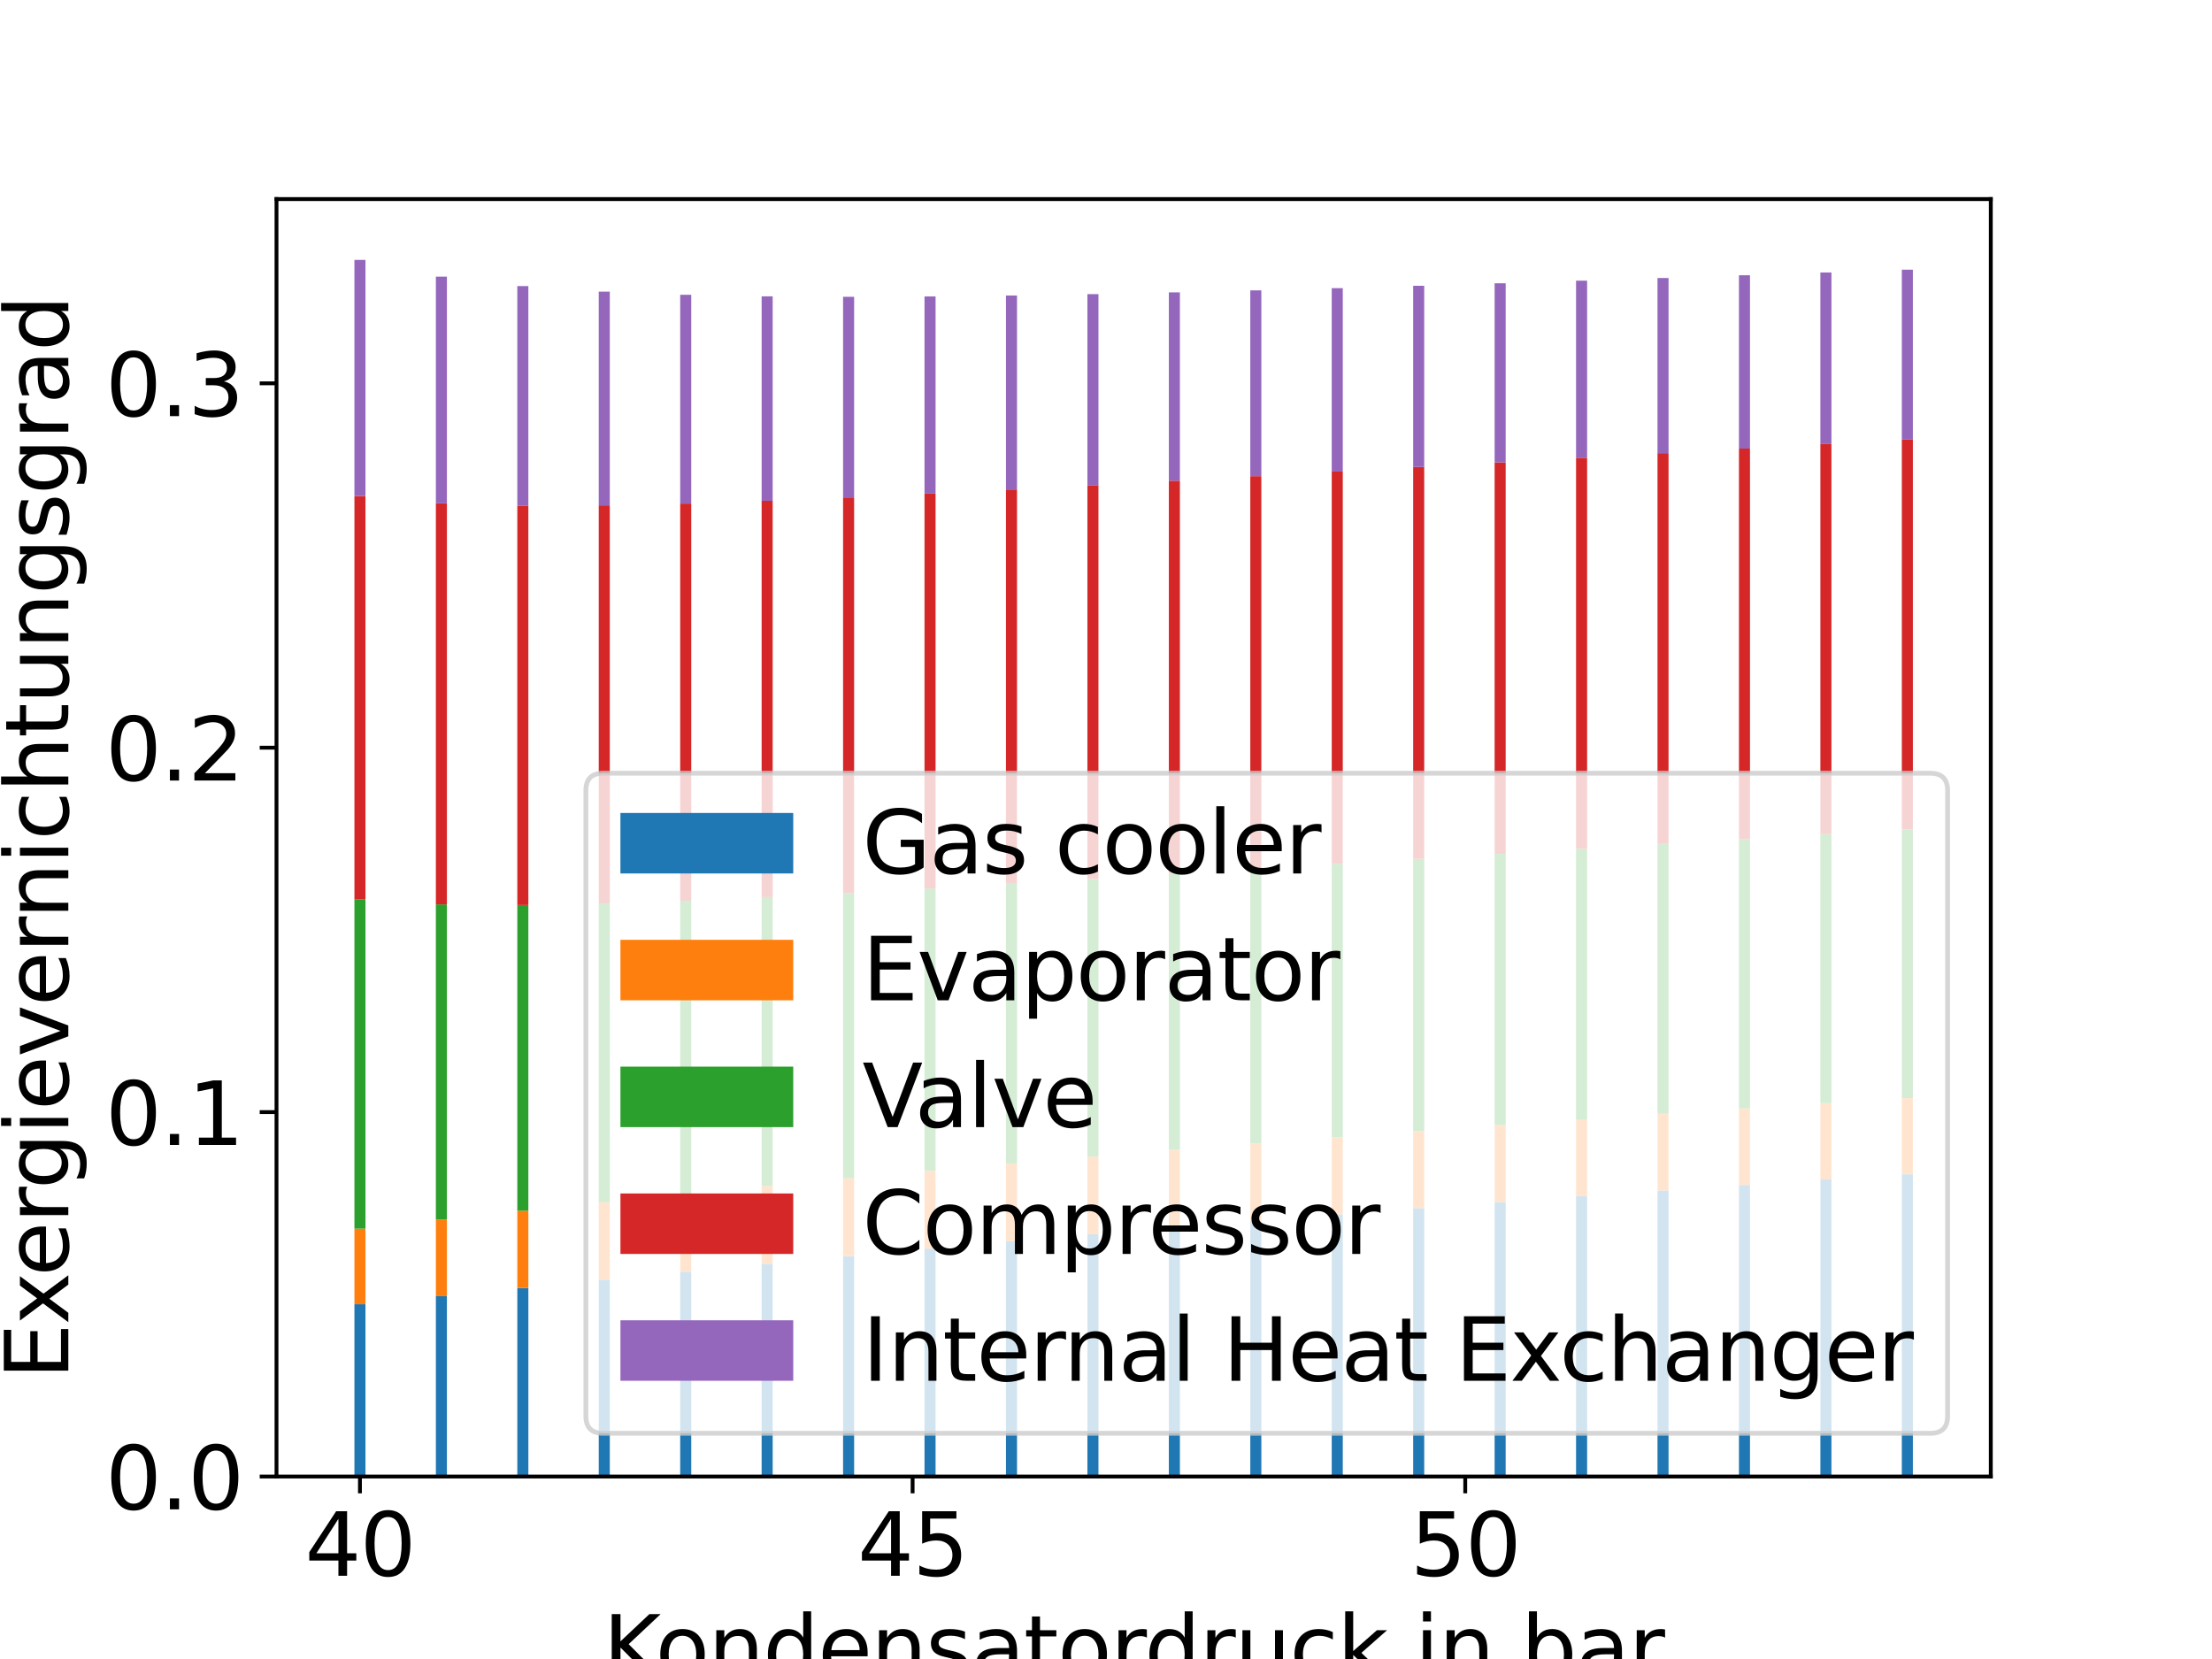 <?xml version="1.0" encoding="utf-8" standalone="no"?>
<!DOCTYPE svg PUBLIC "-//W3C//DTD SVG 1.1//EN"
  "http://www.w3.org/Graphics/SVG/1.1/DTD/svg11.dtd">
<svg xmlns:xlink="http://www.w3.org/1999/xlink" width="460.8pt" height="345.6pt" viewBox="0 0 460.8 345.6" xmlns="http://www.w3.org/2000/svg" version="1.1">
 <defs>
  <style type="text/css">*{stroke-linejoin: round; stroke-linecap: butt}</style>
 </defs>
 <g id="figure_1">
  <g id="patch_1">
   <path d="M 0 345.6 
L 460.8 345.6 
L 460.8 0 
L 0 0 
z
" style="fill: #ffffff"/>
  </g>
  <g id="axes_1">
   <g id="patch_2">
    <path d="M 57.6 307.584 
L 414.72 307.584 
L 414.72 41.472 
L 57.6 41.472 
z
" style="fill: #ffffff"/>
   </g>
   <g id="patch_3">
    <path d="M 73.833 307.584 
L 76.135 307.584 
L 76.135 271.694 
L 73.833 271.694 
z
" clip-path="url(#p5bad614410)" style="fill: #1f77b4"/>
   </g>
   <g id="patch_4">
    <path d="M 90.799 307.584 
L 93.101 307.584 
L 93.101 270.021 
L 90.799 270.021 
z
" clip-path="url(#p5bad614410)" style="fill: #1f77b4"/>
   </g>
   <g id="patch_5">
    <path d="M 107.765 307.584 
L 110.067 307.584 
L 110.067 268.306 
L 107.765 268.306 
z
" clip-path="url(#p5bad614410)" style="fill: #1f77b4"/>
   </g>
   <g id="patch_6">
    <path d="M 124.73 307.584 
L 127.033 307.584 
L 127.033 266.597 
L 124.73 266.597 
z
" clip-path="url(#p5bad614410)" style="fill: #1f77b4"/>
   </g>
   <g id="patch_7">
    <path d="M 141.696 307.584 
L 143.999 307.584 
L 143.999 264.916 
L 141.696 264.916 
z
" clip-path="url(#p5bad614410)" style="fill: #1f77b4"/>
   </g>
   <g id="patch_8">
    <path d="M 158.662 307.584 
L 160.965 307.584 
L 160.965 263.272 
L 158.662 263.272 
z
" clip-path="url(#p5bad614410)" style="fill: #1f77b4"/>
   </g>
   <g id="patch_9">
    <path d="M 175.628 307.584 
L 177.931 307.584 
L 177.931 261.67 
L 175.628 261.67 
z
" clip-path="url(#p5bad614410)" style="fill: #1f77b4"/>
   </g>
   <g id="patch_10">
    <path d="M 192.594 307.584 
L 194.897 307.584 
L 194.897 260.112 
L 192.594 260.112 
z
" clip-path="url(#p5bad614410)" style="fill: #1f77b4"/>
   </g>
   <g id="patch_11">
    <path d="M 209.56 307.584 
L 211.862 307.584 
L 211.862 258.599 
L 209.56 258.599 
z
" clip-path="url(#p5bad614410)" style="fill: #1f77b4"/>
   </g>
   <g id="patch_12">
    <path d="M 226.526 307.584 
L 228.828 307.584 
L 228.828 257.129 
L 226.526 257.129 
z
" clip-path="url(#p5bad614410)" style="fill: #1f77b4"/>
   </g>
   <g id="patch_13">
    <path d="M 243.492 307.584 
L 245.794 307.584 
L 245.794 255.704 
L 243.492 255.704 
z
" clip-path="url(#p5bad614410)" style="fill: #1f77b4"/>
   </g>
   <g id="patch_14">
    <path d="M 260.458 307.584 
L 262.76 307.584 
L 262.76 254.32 
L 260.458 254.32 
z
" clip-path="url(#p5bad614410)" style="fill: #1f77b4"/>
   </g>
   <g id="patch_15">
    <path d="M 277.423 307.584 
L 279.726 307.584 
L 279.726 252.978 
L 277.423 252.978 
z
" clip-path="url(#p5bad614410)" style="fill: #1f77b4"/>
   </g>
   <g id="patch_16">
    <path d="M 294.389 307.584 
L 296.692 307.584 
L 296.692 251.675 
L 294.389 251.675 
z
" clip-path="url(#p5bad614410)" style="fill: #1f77b4"/>
   </g>
   <g id="patch_17">
    <path d="M 311.355 307.584 
L 313.658 307.584 
L 313.658 250.412 
L 311.355 250.412 
z
" clip-path="url(#p5bad614410)" style="fill: #1f77b4"/>
   </g>
   <g id="patch_18">
    <path d="M 328.321 307.584 
L 330.624 307.584 
L 330.624 249.185 
L 328.321 249.185 
z
" clip-path="url(#p5bad614410)" style="fill: #1f77b4"/>
   </g>
   <g id="patch_19">
    <path d="M 345.287 307.584 
L 347.59 307.584 
L 347.59 247.994 
L 345.287 247.994 
z
" clip-path="url(#p5bad614410)" style="fill: #1f77b4"/>
   </g>
   <g id="patch_20">
    <path d="M 362.253 307.584 
L 364.555 307.584 
L 364.555 246.837 
L 362.253 246.837 
z
" clip-path="url(#p5bad614410)" style="fill: #1f77b4"/>
   </g>
   <g id="patch_21">
    <path d="M 379.219 307.584 
L 381.521 307.584 
L 381.521 245.714 
L 379.219 245.714 
z
" clip-path="url(#p5bad614410)" style="fill: #1f77b4"/>
   </g>
   <g id="patch_22">
    <path d="M 396.185 307.584 
L 398.487 307.584 
L 398.487 244.623 
L 396.185 244.623 
z
" clip-path="url(#p5bad614410)" style="fill: #1f77b4"/>
   </g>
   <g id="patch_23">
    <path d="M 73.833 271.694 
L 76.135 271.694 
L 76.135 255.95 
L 73.833 255.95 
z
" clip-path="url(#p5bad614410)" style="fill: #ff7f0e"/>
   </g>
   <g id="patch_24">
    <path d="M 90.799 270.021 
L 93.101 270.021 
L 93.101 254.059 
L 90.799 254.059 
z
" clip-path="url(#p5bad614410)" style="fill: #ff7f0e"/>
   </g>
   <g id="patch_25">
    <path d="M 107.765 268.306 
L 110.067 268.306 
L 110.067 252.221 
L 107.765 252.221 
z
" clip-path="url(#p5bad614410)" style="fill: #ff7f0e"/>
   </g>
   <g id="patch_26">
    <path d="M 124.73 266.597 
L 127.033 266.597 
L 127.033 250.439 
L 124.73 250.439 
z
" clip-path="url(#p5bad614410)" style="fill: #ff7f0e"/>
   </g>
   <g id="patch_27">
    <path d="M 141.696 264.916 
L 143.999 264.916 
L 143.999 248.717 
L 141.696 248.717 
z
" clip-path="url(#p5bad614410)" style="fill: #ff7f0e"/>
   </g>
   <g id="patch_28">
    <path d="M 158.662 263.272 
L 160.965 263.272 
L 160.965 247.053 
L 158.662 247.053 
z
" clip-path="url(#p5bad614410)" style="fill: #ff7f0e"/>
   </g>
   <g id="patch_29">
    <path d="M 175.628 261.67 
L 177.931 261.67 
L 177.931 245.445 
L 175.628 245.445 
z
" clip-path="url(#p5bad614410)" style="fill: #ff7f0e"/>
   </g>
   <g id="patch_30">
    <path d="M 192.594 260.112 
L 194.897 260.112 
L 194.897 243.892 
L 192.594 243.892 
z
" clip-path="url(#p5bad614410)" style="fill: #ff7f0e"/>
   </g>
   <g id="patch_31">
    <path d="M 209.56 258.599 
L 211.862 258.599 
L 211.862 242.39 
L 209.56 242.39 
z
" clip-path="url(#p5bad614410)" style="fill: #ff7f0e"/>
   </g>
   <g id="patch_32">
    <path d="M 226.526 257.129 
L 228.828 257.129 
L 228.828 240.939 
L 226.526 240.939 
z
" clip-path="url(#p5bad614410)" style="fill: #ff7f0e"/>
   </g>
   <g id="patch_33">
    <path d="M 243.492 255.704 
L 245.794 255.704 
L 245.794 239.536 
L 243.492 239.536 
z
" clip-path="url(#p5bad614410)" style="fill: #ff7f0e"/>
   </g>
   <g id="patch_34">
    <path d="M 260.458 254.32 
L 262.76 254.32 
L 262.76 238.179 
L 260.458 238.179 
z
" clip-path="url(#p5bad614410)" style="fill: #ff7f0e"/>
   </g>
   <g id="patch_35">
    <path d="M 277.423 252.978 
L 279.726 252.978 
L 279.726 236.866 
L 277.423 236.866 
z
" clip-path="url(#p5bad614410)" style="fill: #ff7f0e"/>
   </g>
   <g id="patch_36">
    <path d="M 294.389 251.675 
L 296.692 251.675 
L 296.692 235.594 
L 294.389 235.594 
z
" clip-path="url(#p5bad614410)" style="fill: #ff7f0e"/>
   </g>
   <g id="patch_37">
    <path d="M 311.355 250.412 
L 313.658 250.412 
L 313.658 234.363 
L 311.355 234.363 
z
" clip-path="url(#p5bad614410)" style="fill: #ff7f0e"/>
   </g>
   <g id="patch_38">
    <path d="M 328.321 249.185 
L 330.624 249.185 
L 330.624 233.17 
L 328.321 233.17 
z
" clip-path="url(#p5bad614410)" style="fill: #ff7f0e"/>
   </g>
   <g id="patch_39">
    <path d="M 345.287 247.994 
L 347.59 247.994 
L 347.59 232.014 
L 345.287 232.014 
z
" clip-path="url(#p5bad614410)" style="fill: #ff7f0e"/>
   </g>
   <g id="patch_40">
    <path d="M 362.253 246.837 
L 364.555 246.837 
L 364.555 230.893 
L 362.253 230.893 
z
" clip-path="url(#p5bad614410)" style="fill: #ff7f0e"/>
   </g>
   <g id="patch_41">
    <path d="M 379.219 245.714 
L 381.521 245.714 
L 381.521 229.806 
L 379.219 229.806 
z
" clip-path="url(#p5bad614410)" style="fill: #ff7f0e"/>
   </g>
   <g id="patch_42">
    <path d="M 396.185 244.623 
L 398.487 244.623 
L 398.487 228.751 
L 396.185 228.751 
z
" clip-path="url(#p5bad614410)" style="fill: #ff7f0e"/>
   </g>
   <g id="patch_43">
    <path d="M 73.833 255.95 
L 76.135 255.95 
L 76.135 187.385 
L 73.833 187.385 
z
" clip-path="url(#p5bad614410)" style="fill: #2ca02c"/>
   </g>
   <g id="patch_44">
    <path d="M 90.799 254.059 
L 93.101 254.059 
L 93.101 188.4 
L 90.799 188.4 
z
" clip-path="url(#p5bad614410)" style="fill: #2ca02c"/>
   </g>
   <g id="patch_45">
    <path d="M 107.765 252.221 
L 110.067 252.221 
L 110.067 188.535 
L 107.765 188.535 
z
" clip-path="url(#p5bad614410)" style="fill: #2ca02c"/>
   </g>
   <g id="patch_46">
    <path d="M 124.73 250.439 
L 127.033 250.439 
L 127.033 188.214 
L 124.73 188.214 
z
" clip-path="url(#p5bad614410)" style="fill: #2ca02c"/>
   </g>
   <g id="patch_47">
    <path d="M 141.696 248.717 
L 143.999 248.717 
L 143.999 187.627 
L 141.696 187.627 
z
" clip-path="url(#p5bad614410)" style="fill: #2ca02c"/>
   </g>
   <g id="patch_48">
    <path d="M 158.662 247.053 
L 160.965 247.053 
L 160.965 186.873 
L 158.662 186.873 
z
" clip-path="url(#p5bad614410)" style="fill: #2ca02c"/>
   </g>
   <g id="patch_49">
    <path d="M 175.628 245.445 
L 177.931 245.445 
L 177.931 186.011 
L 175.628 186.011 
z
" clip-path="url(#p5bad614410)" style="fill: #2ca02c"/>
   </g>
   <g id="patch_50">
    <path d="M 192.594 243.892 
L 194.897 243.892 
L 194.897 185.076 
L 192.594 185.076 
z
" clip-path="url(#p5bad614410)" style="fill: #2ca02c"/>
   </g>
   <g id="patch_51">
    <path d="M 209.56 242.39 
L 211.862 242.39 
L 211.862 184.094 
L 209.56 184.094 
z
" clip-path="url(#p5bad614410)" style="fill: #2ca02c"/>
   </g>
   <g id="patch_52">
    <path d="M 226.526 240.939 
L 228.828 240.939 
L 228.828 183.081 
L 226.526 183.081 
z
" clip-path="url(#p5bad614410)" style="fill: #2ca02c"/>
   </g>
   <g id="patch_53">
    <path d="M 243.492 239.536 
L 245.794 239.536 
L 245.794 182.048 
L 243.492 182.048 
z
" clip-path="url(#p5bad614410)" style="fill: #2ca02c"/>
   </g>
   <g id="patch_54">
    <path d="M 260.458 238.179 
L 262.76 238.179 
L 262.76 181.004 
L 260.458 181.004 
z
" clip-path="url(#p5bad614410)" style="fill: #2ca02c"/>
   </g>
   <g id="patch_55">
    <path d="M 277.423 236.866 
L 279.726 236.866 
L 279.726 179.956 
L 277.423 179.956 
z
" clip-path="url(#p5bad614410)" style="fill: #2ca02c"/>
   </g>
   <g id="patch_56">
    <path d="M 294.389 235.594 
L 296.692 235.594 
L 296.692 178.908 
L 294.389 178.908 
z
" clip-path="url(#p5bad614410)" style="fill: #2ca02c"/>
   </g>
   <g id="patch_57">
    <path d="M 311.355 234.363 
L 313.658 234.363 
L 313.658 177.863 
L 311.355 177.863 
z
" clip-path="url(#p5bad614410)" style="fill: #2ca02c"/>
   </g>
   <g id="patch_58">
    <path d="M 328.321 233.17 
L 330.624 233.17 
L 330.624 176.825 
L 328.321 176.825 
z
" clip-path="url(#p5bad614410)" style="fill: #2ca02c"/>
   </g>
   <g id="patch_59">
    <path d="M 345.287 232.014 
L 347.59 232.014 
L 347.59 175.795 
L 345.287 175.795 
z
" clip-path="url(#p5bad614410)" style="fill: #2ca02c"/>
   </g>
   <g id="patch_60">
    <path d="M 362.253 230.893 
L 364.555 230.893 
L 364.555 174.775 
L 362.253 174.775 
z
" clip-path="url(#p5bad614410)" style="fill: #2ca02c"/>
   </g>
   <g id="patch_61">
    <path d="M 379.219 229.806 
L 381.521 229.806 
L 381.521 173.765 
L 379.219 173.765 
z
" clip-path="url(#p5bad614410)" style="fill: #2ca02c"/>
   </g>
   <g id="patch_62">
    <path d="M 396.185 228.751 
L 398.487 228.751 
L 398.487 172.767 
L 396.185 172.767 
z
" clip-path="url(#p5bad614410)" style="fill: #2ca02c"/>
   </g>
   <g id="patch_63">
    <path d="M 73.833 187.385 
L 76.135 187.385 
L 76.135 103.329 
L 73.833 103.329 
z
" clip-path="url(#p5bad614410)" style="fill: #d62728"/>
   </g>
   <g id="patch_64">
    <path d="M 90.799 188.4 
L 93.101 188.4 
L 93.101 104.842 
L 90.799 104.842 
z
" clip-path="url(#p5bad614410)" style="fill: #d62728"/>
   </g>
   <g id="patch_65">
    <path d="M 107.765 188.535 
L 110.067 188.535 
L 110.067 105.325 
L 107.765 105.325 
z
" clip-path="url(#p5bad614410)" style="fill: #d62728"/>
   </g>
   <g id="patch_66">
    <path d="M 124.73 188.214 
L 127.033 188.214 
L 127.033 105.271 
L 124.73 105.271 
z
" clip-path="url(#p5bad614410)" style="fill: #d62728"/>
   </g>
   <g id="patch_67">
    <path d="M 141.696 187.627 
L 143.999 187.627 
L 143.999 104.9 
L 141.696 104.9 
z
" clip-path="url(#p5bad614410)" style="fill: #d62728"/>
   </g>
   <g id="patch_68">
    <path d="M 158.662 186.873 
L 160.965 186.873 
L 160.965 104.328 
L 158.662 104.328 
z
" clip-path="url(#p5bad614410)" style="fill: #d62728"/>
   </g>
   <g id="patch_69">
    <path d="M 175.628 186.011 
L 177.931 186.011 
L 177.931 103.623 
L 175.628 103.623 
z
" clip-path="url(#p5bad614410)" style="fill: #d62728"/>
   </g>
   <g id="patch_70">
    <path d="M 192.594 185.076 
L 194.897 185.076 
L 194.897 102.827 
L 192.594 102.827 
z
" clip-path="url(#p5bad614410)" style="fill: #d62728"/>
   </g>
   <g id="patch_71">
    <path d="M 209.56 184.094 
L 211.862 184.094 
L 211.862 101.969 
L 209.56 101.969 
z
" clip-path="url(#p5bad614410)" style="fill: #d62728"/>
   </g>
   <g id="patch_72">
    <path d="M 226.526 183.081 
L 228.828 183.081 
L 228.828 101.069 
L 226.526 101.069 
z
" clip-path="url(#p5bad614410)" style="fill: #d62728"/>
   </g>
   <g id="patch_73">
    <path d="M 243.492 182.048 
L 245.794 182.048 
L 245.794 100.141 
L 243.492 100.141 
z
" clip-path="url(#p5bad614410)" style="fill: #d62728"/>
   </g>
   <g id="patch_74">
    <path d="M 260.458 181.004 
L 262.76 181.004 
L 262.76 99.195 
L 260.458 99.195 
z
" clip-path="url(#p5bad614410)" style="fill: #d62728"/>
   </g>
   <g id="patch_75">
    <path d="M 277.423 179.956 
L 279.726 179.956 
L 279.726 98.238 
L 277.423 98.238 
z
" clip-path="url(#p5bad614410)" style="fill: #d62728"/>
   </g>
   <g id="patch_76">
    <path d="M 294.389 178.908 
L 296.692 178.908 
L 296.692 97.275 
L 294.389 97.275 
z
" clip-path="url(#p5bad614410)" style="fill: #d62728"/>
   </g>
   <g id="patch_77">
    <path d="M 311.355 177.863 
L 313.658 177.863 
L 313.658 96.313 
L 311.355 96.313 
z
" clip-path="url(#p5bad614410)" style="fill: #d62728"/>
   </g>
   <g id="patch_78">
    <path d="M 328.321 176.825 
L 330.624 176.825 
L 330.624 95.352 
L 328.321 95.352 
z
" clip-path="url(#p5bad614410)" style="fill: #d62728"/>
   </g>
   <g id="patch_79">
    <path d="M 345.287 175.795 
L 347.59 175.795 
L 347.59 94.397 
L 345.287 94.397 
z
" clip-path="url(#p5bad614410)" style="fill: #d62728"/>
   </g>
   <g id="patch_80">
    <path d="M 362.253 174.775 
L 364.555 174.775 
L 364.555 93.448 
L 362.253 93.448 
z
" clip-path="url(#p5bad614410)" style="fill: #d62728"/>
   </g>
   <g id="patch_81">
    <path d="M 379.219 173.765 
L 381.521 173.765 
L 381.521 92.508 
L 379.219 92.508 
z
" clip-path="url(#p5bad614410)" style="fill: #d62728"/>
   </g>
   <g id="patch_82">
    <path d="M 396.185 172.767 
L 398.487 172.767 
L 398.487 91.578 
L 396.185 91.578 
z
" clip-path="url(#p5bad614410)" style="fill: #d62728"/>
   </g>
   <g id="patch_83">
    <path d="M 73.833 103.329 
L 76.135 103.329 
L 76.135 54.144 
L 73.833 54.144 
z
" clip-path="url(#p5bad614410)" style="fill: #9467bd"/>
   </g>
   <g id="patch_84">
    <path d="M 90.799 104.842 
L 93.101 104.842 
L 93.101 57.626 
L 90.799 57.626 
z
" clip-path="url(#p5bad614410)" style="fill: #9467bd"/>
   </g>
   <g id="patch_85">
    <path d="M 107.765 105.325 
L 110.067 105.325 
L 110.067 59.596 
L 107.765 59.596 
z
" clip-path="url(#p5bad614410)" style="fill: #9467bd"/>
   </g>
   <g id="patch_86">
    <path d="M 124.73 105.271 
L 127.033 105.271 
L 127.033 60.752 
L 124.73 60.752 
z
" clip-path="url(#p5bad614410)" style="fill: #9467bd"/>
   </g>
   <g id="patch_87">
    <path d="M 141.696 104.9 
L 143.999 104.9 
L 143.999 61.408 
L 141.696 61.408 
z
" clip-path="url(#p5bad614410)" style="fill: #9467bd"/>
   </g>
   <g id="patch_88">
    <path d="M 158.662 104.328 
L 160.965 104.328 
L 160.965 61.734 
L 158.662 61.734 
z
" clip-path="url(#p5bad614410)" style="fill: #9467bd"/>
   </g>
   <g id="patch_89">
    <path d="M 175.628 103.623 
L 177.931 103.623 
L 177.931 61.829 
L 175.628 61.829 
z
" clip-path="url(#p5bad614410)" style="fill: #9467bd"/>
   </g>
   <g id="patch_90">
    <path d="M 192.594 102.827 
L 194.897 102.827 
L 194.897 61.757 
L 192.594 61.757 
z
" clip-path="url(#p5bad614410)" style="fill: #9467bd"/>
   </g>
   <g id="patch_91">
    <path d="M 209.56 101.969 
L 211.862 101.969 
L 211.862 61.561 
L 209.56 61.561 
z
" clip-path="url(#p5bad614410)" style="fill: #9467bd"/>
   </g>
   <g id="patch_92">
    <path d="M 226.526 101.069 
L 228.828 101.069 
L 228.828 61.27 
L 226.526 61.27 
z
" clip-path="url(#p5bad614410)" style="fill: #9467bd"/>
   </g>
   <g id="patch_93">
    <path d="M 243.492 100.141 
L 245.794 100.141 
L 245.794 60.908 
L 243.492 60.908 
z
" clip-path="url(#p5bad614410)" style="fill: #9467bd"/>
   </g>
   <g id="patch_94">
    <path d="M 260.458 99.195 
L 262.76 99.195 
L 262.76 60.49 
L 260.458 60.49 
z
" clip-path="url(#p5bad614410)" style="fill: #9467bd"/>
   </g>
   <g id="patch_95">
    <path d="M 277.423 98.238 
L 279.726 98.238 
L 279.726 60.029 
L 277.423 60.029 
z
" clip-path="url(#p5bad614410)" style="fill: #9467bd"/>
   </g>
   <g id="patch_96">
    <path d="M 294.389 97.275 
L 296.692 97.275 
L 296.692 59.533 
L 294.389 59.533 
z
" clip-path="url(#p5bad614410)" style="fill: #9467bd"/>
   </g>
   <g id="patch_97">
    <path d="M 311.355 96.313 
L 313.658 96.313 
L 313.658 59.012 
L 311.355 59.012 
z
" clip-path="url(#p5bad614410)" style="fill: #9467bd"/>
   </g>
   <g id="patch_98">
    <path d="M 328.321 95.352 
L 330.624 95.352 
L 330.624 58.47 
L 328.321 58.47 
z
" clip-path="url(#p5bad614410)" style="fill: #9467bd"/>
   </g>
   <g id="patch_99">
    <path d="M 345.287 94.397 
L 347.59 94.397 
L 347.59 57.913 
L 345.287 57.913 
z
" clip-path="url(#p5bad614410)" style="fill: #9467bd"/>
   </g>
   <g id="patch_100">
    <path d="M 362.253 93.448 
L 364.555 93.448 
L 364.555 57.343 
L 362.253 57.343 
z
" clip-path="url(#p5bad614410)" style="fill: #9467bd"/>
   </g>
   <g id="patch_101">
    <path d="M 379.219 92.508 
L 381.521 92.508 
L 381.521 56.765 
L 379.219 56.765 
z
" clip-path="url(#p5bad614410)" style="fill: #9467bd"/>
   </g>
   <g id="patch_102">
    <path d="M 396.185 91.578 
L 398.487 91.578 
L 398.487 56.181 
L 396.185 56.181 
z
" clip-path="url(#p5bad614410)" style="fill: #9467bd"/>
   </g>
   <g id="matplotlib.axis_1">
    <g id="xtick_1">
     <g id="line2d_1">
      <defs>
       <path id="maec8982a43" d="M 0 0 
L 0 3.5 
" style="stroke: #000000; stroke-width: 0.8"/>
      </defs>
      <g>
       <use xlink:href="#maec8982a43" x="74.984" y="307.584" style="stroke: #000000; stroke-width: 0.8"/>
      </g>
     </g>
     <g id="text_1">
      <!-- 40 -->
      <g transform="translate(63.531 328.261) scale(0.18 -0.18)">
       <defs>
        <path id="DejaVuSans-34" d="M 2419 4116 
L 825 1625 
L 2419 1625 
L 2419 4116 
z
M 2253 4666 
L 3047 4666 
L 3047 1625 
L 3713 1625 
L 3713 1100 
L 3047 1100 
L 3047 0 
L 2419 0 
L 2419 1100 
L 313 1100 
L 313 1709 
L 2253 4666 
z
" transform="scale(0.016)"/>
        <path id="DejaVuSans-30" d="M 2034 4250 
Q 1547 4250 1301 3770 
Q 1056 3291 1056 2328 
Q 1056 1369 1301 889 
Q 1547 409 2034 409 
Q 2525 409 2770 889 
Q 3016 1369 3016 2328 
Q 3016 3291 2770 3770 
Q 2525 4250 2034 4250 
z
M 2034 4750 
Q 2819 4750 3233 4129 
Q 3647 3509 3647 2328 
Q 3647 1150 3233 529 
Q 2819 -91 2034 -91 
Q 1250 -91 836 529 
Q 422 1150 422 2328 
Q 422 3509 836 4129 
Q 1250 4750 2034 4750 
z
" transform="scale(0.016)"/>
       </defs>
       <use xlink:href="#DejaVuSans-34"/>
       <use xlink:href="#DejaVuSans-30" x="63.623"/>
      </g>
     </g>
    </g>
    <g id="xtick_2">
     <g id="line2d_2">
      <g>
       <use xlink:href="#maec8982a43" x="190.11" y="307.584" style="stroke: #000000; stroke-width: 0.8"/>
      </g>
     </g>
     <g id="text_2">
      <!-- 45 -->
      <g transform="translate(178.657 328.261) scale(0.18 -0.18)">
       <defs>
        <path id="DejaVuSans-35" d="M 691 4666 
L 3169 4666 
L 3169 4134 
L 1269 4134 
L 1269 2991 
Q 1406 3038 1543 3061 
Q 1681 3084 1819 3084 
Q 2600 3084 3056 2656 
Q 3513 2228 3513 1497 
Q 3513 744 3044 326 
Q 2575 -91 1722 -91 
Q 1428 -91 1123 -41 
Q 819 9 494 109 
L 494 744 
Q 775 591 1075 516 
Q 1375 441 1709 441 
Q 2250 441 2565 725 
Q 2881 1009 2881 1497 
Q 2881 1984 2565 2268 
Q 2250 2553 1709 2553 
Q 1456 2553 1204 2497 
Q 953 2441 691 2322 
L 691 4666 
z
" transform="scale(0.016)"/>
       </defs>
       <use xlink:href="#DejaVuSans-34"/>
       <use xlink:href="#DejaVuSans-35" x="63.623"/>
      </g>
     </g>
    </g>
    <g id="xtick_3">
     <g id="line2d_3">
      <g>
       <use xlink:href="#maec8982a43" x="305.235" y="307.584" style="stroke: #000000; stroke-width: 0.8"/>
      </g>
     </g>
     <g id="text_3">
      <!-- 50 -->
      <g transform="translate(293.783 328.261) scale(0.18 -0.18)">
       <use xlink:href="#DejaVuSans-35"/>
       <use xlink:href="#DejaVuSans-30" x="63.623"/>
      </g>
     </g>
    </g>
    <g id="text_4">
     <!-- Kondensatordruck in bar -->
     <g transform="translate(125.63 349.682) scale(0.18 -0.18)">
      <defs>
       <path id="DejaVuSans-4b" d="M 628 4666 
L 1259 4666 
L 1259 2694 
L 3353 4666 
L 4166 4666 
L 1850 2491 
L 4331 0 
L 3500 0 
L 1259 2247 
L 1259 0 
L 628 0 
L 628 4666 
z
" transform="scale(0.016)"/>
       <path id="DejaVuSans-6f" d="M 1959 3097 
Q 1497 3097 1228 2736 
Q 959 2375 959 1747 
Q 959 1119 1226 758 
Q 1494 397 1959 397 
Q 2419 397 2687 759 
Q 2956 1122 2956 1747 
Q 2956 2369 2687 2733 
Q 2419 3097 1959 3097 
z
M 1959 3584 
Q 2709 3584 3137 3096 
Q 3566 2609 3566 1747 
Q 3566 888 3137 398 
Q 2709 -91 1959 -91 
Q 1206 -91 779 398 
Q 353 888 353 1747 
Q 353 2609 779 3096 
Q 1206 3584 1959 3584 
z
" transform="scale(0.016)"/>
       <path id="DejaVuSans-6e" d="M 3513 2113 
L 3513 0 
L 2938 0 
L 2938 2094 
Q 2938 2591 2744 2837 
Q 2550 3084 2163 3084 
Q 1697 3084 1428 2787 
Q 1159 2491 1159 1978 
L 1159 0 
L 581 0 
L 581 3500 
L 1159 3500 
L 1159 2956 
Q 1366 3272 1645 3428 
Q 1925 3584 2291 3584 
Q 2894 3584 3203 3211 
Q 3513 2838 3513 2113 
z
" transform="scale(0.016)"/>
       <path id="DejaVuSans-64" d="M 2906 2969 
L 2906 4863 
L 3481 4863 
L 3481 0 
L 2906 0 
L 2906 525 
Q 2725 213 2448 61 
Q 2172 -91 1784 -91 
Q 1150 -91 751 415 
Q 353 922 353 1747 
Q 353 2572 751 3078 
Q 1150 3584 1784 3584 
Q 2172 3584 2448 3432 
Q 2725 3281 2906 2969 
z
M 947 1747 
Q 947 1113 1208 752 
Q 1469 391 1925 391 
Q 2381 391 2643 752 
Q 2906 1113 2906 1747 
Q 2906 2381 2643 2742 
Q 2381 3103 1925 3103 
Q 1469 3103 1208 2742 
Q 947 2381 947 1747 
z
" transform="scale(0.016)"/>
       <path id="DejaVuSans-65" d="M 3597 1894 
L 3597 1613 
L 953 1613 
Q 991 1019 1311 708 
Q 1631 397 2203 397 
Q 2534 397 2845 478 
Q 3156 559 3463 722 
L 3463 178 
Q 3153 47 2828 -22 
Q 2503 -91 2169 -91 
Q 1331 -91 842 396 
Q 353 884 353 1716 
Q 353 2575 817 3079 
Q 1281 3584 2069 3584 
Q 2775 3584 3186 3129 
Q 3597 2675 3597 1894 
z
M 3022 2063 
Q 3016 2534 2758 2815 
Q 2500 3097 2075 3097 
Q 1594 3097 1305 2825 
Q 1016 2553 972 2059 
L 3022 2063 
z
" transform="scale(0.016)"/>
       <path id="DejaVuSans-73" d="M 2834 3397 
L 2834 2853 
Q 2591 2978 2328 3040 
Q 2066 3103 1784 3103 
Q 1356 3103 1142 2972 
Q 928 2841 928 2578 
Q 928 2378 1081 2264 
Q 1234 2150 1697 2047 
L 1894 2003 
Q 2506 1872 2764 1633 
Q 3022 1394 3022 966 
Q 3022 478 2636 193 
Q 2250 -91 1575 -91 
Q 1294 -91 989 -36 
Q 684 19 347 128 
L 347 722 
Q 666 556 975 473 
Q 1284 391 1588 391 
Q 1994 391 2212 530 
Q 2431 669 2431 922 
Q 2431 1156 2273 1281 
Q 2116 1406 1581 1522 
L 1381 1569 
Q 847 1681 609 1914 
Q 372 2147 372 2553 
Q 372 3047 722 3315 
Q 1072 3584 1716 3584 
Q 2034 3584 2315 3537 
Q 2597 3491 2834 3397 
z
" transform="scale(0.016)"/>
       <path id="DejaVuSans-61" d="M 2194 1759 
Q 1497 1759 1228 1600 
Q 959 1441 959 1056 
Q 959 750 1161 570 
Q 1363 391 1709 391 
Q 2188 391 2477 730 
Q 2766 1069 2766 1631 
L 2766 1759 
L 2194 1759 
z
M 3341 1997 
L 3341 0 
L 2766 0 
L 2766 531 
Q 2569 213 2275 61 
Q 1981 -91 1556 -91 
Q 1019 -91 701 211 
Q 384 513 384 1019 
Q 384 1609 779 1909 
Q 1175 2209 1959 2209 
L 2766 2209 
L 2766 2266 
Q 2766 2663 2505 2880 
Q 2244 3097 1772 3097 
Q 1472 3097 1187 3025 
Q 903 2953 641 2809 
L 641 3341 
Q 956 3463 1253 3523 
Q 1550 3584 1831 3584 
Q 2591 3584 2966 3190 
Q 3341 2797 3341 1997 
z
" transform="scale(0.016)"/>
       <path id="DejaVuSans-74" d="M 1172 4494 
L 1172 3500 
L 2356 3500 
L 2356 3053 
L 1172 3053 
L 1172 1153 
Q 1172 725 1289 603 
Q 1406 481 1766 481 
L 2356 481 
L 2356 0 
L 1766 0 
Q 1100 0 847 248 
Q 594 497 594 1153 
L 594 3053 
L 172 3053 
L 172 3500 
L 594 3500 
L 594 4494 
L 1172 4494 
z
" transform="scale(0.016)"/>
       <path id="DejaVuSans-72" d="M 2631 2963 
Q 2534 3019 2420 3045 
Q 2306 3072 2169 3072 
Q 1681 3072 1420 2755 
Q 1159 2438 1159 1844 
L 1159 0 
L 581 0 
L 581 3500 
L 1159 3500 
L 1159 2956 
Q 1341 3275 1631 3429 
Q 1922 3584 2338 3584 
Q 2397 3584 2469 3576 
Q 2541 3569 2628 3553 
L 2631 2963 
z
" transform="scale(0.016)"/>
       <path id="DejaVuSans-75" d="M 544 1381 
L 544 3500 
L 1119 3500 
L 1119 1403 
Q 1119 906 1312 657 
Q 1506 409 1894 409 
Q 2359 409 2629 706 
Q 2900 1003 2900 1516 
L 2900 3500 
L 3475 3500 
L 3475 0 
L 2900 0 
L 2900 538 
Q 2691 219 2414 64 
Q 2138 -91 1772 -91 
Q 1169 -91 856 284 
Q 544 659 544 1381 
z
M 1991 3584 
L 1991 3584 
z
" transform="scale(0.016)"/>
       <path id="DejaVuSans-63" d="M 3122 3366 
L 3122 2828 
Q 2878 2963 2633 3030 
Q 2388 3097 2138 3097 
Q 1578 3097 1268 2742 
Q 959 2388 959 1747 
Q 959 1106 1268 751 
Q 1578 397 2138 397 
Q 2388 397 2633 464 
Q 2878 531 3122 666 
L 3122 134 
Q 2881 22 2623 -34 
Q 2366 -91 2075 -91 
Q 1284 -91 818 406 
Q 353 903 353 1747 
Q 353 2603 823 3093 
Q 1294 3584 2113 3584 
Q 2378 3584 2631 3529 
Q 2884 3475 3122 3366 
z
" transform="scale(0.016)"/>
       <path id="DejaVuSans-6b" d="M 581 4863 
L 1159 4863 
L 1159 1991 
L 2875 3500 
L 3609 3500 
L 1753 1863 
L 3688 0 
L 2938 0 
L 1159 1709 
L 1159 0 
L 581 0 
L 581 4863 
z
" transform="scale(0.016)"/>
       <path id="DejaVuSans-20" transform="scale(0.016)"/>
       <path id="DejaVuSans-69" d="M 603 3500 
L 1178 3500 
L 1178 0 
L 603 0 
L 603 3500 
z
M 603 4863 
L 1178 4863 
L 1178 4134 
L 603 4134 
L 603 4863 
z
" transform="scale(0.016)"/>
       <path id="DejaVuSans-62" d="M 3116 1747 
Q 3116 2381 2855 2742 
Q 2594 3103 2138 3103 
Q 1681 3103 1420 2742 
Q 1159 2381 1159 1747 
Q 1159 1113 1420 752 
Q 1681 391 2138 391 
Q 2594 391 2855 752 
Q 3116 1113 3116 1747 
z
M 1159 2969 
Q 1341 3281 1617 3432 
Q 1894 3584 2278 3584 
Q 2916 3584 3314 3078 
Q 3713 2572 3713 1747 
Q 3713 922 3314 415 
Q 2916 -91 2278 -91 
Q 1894 -91 1617 61 
Q 1341 213 1159 525 
L 1159 0 
L 581 0 
L 581 4863 
L 1159 4863 
L 1159 2969 
z
" transform="scale(0.016)"/>
      </defs>
      <use xlink:href="#DejaVuSans-4b"/>
      <use xlink:href="#DejaVuSans-6f" x="60.576"/>
      <use xlink:href="#DejaVuSans-6e" x="121.758"/>
      <use xlink:href="#DejaVuSans-64" x="185.137"/>
      <use xlink:href="#DejaVuSans-65" x="248.613"/>
      <use xlink:href="#DejaVuSans-6e" x="310.137"/>
      <use xlink:href="#DejaVuSans-73" x="373.516"/>
      <use xlink:href="#DejaVuSans-61" x="425.615"/>
      <use xlink:href="#DejaVuSans-74" x="486.895"/>
      <use xlink:href="#DejaVuSans-6f" x="526.104"/>
      <use xlink:href="#DejaVuSans-72" x="587.285"/>
      <use xlink:href="#DejaVuSans-64" x="626.648"/>
      <use xlink:href="#DejaVuSans-72" x="690.125"/>
      <use xlink:href="#DejaVuSans-75" x="731.238"/>
      <use xlink:href="#DejaVuSans-63" x="794.617"/>
      <use xlink:href="#DejaVuSans-6b" x="849.598"/>
      <use xlink:href="#DejaVuSans-20" x="907.508"/>
      <use xlink:href="#DejaVuSans-69" x="939.295"/>
      <use xlink:href="#DejaVuSans-6e" x="967.078"/>
      <use xlink:href="#DejaVuSans-20" x="1030.457"/>
      <use xlink:href="#DejaVuSans-62" x="1062.244"/>
      <use xlink:href="#DejaVuSans-61" x="1125.721"/>
      <use xlink:href="#DejaVuSans-72" x="1187"/>
     </g>
    </g>
   </g>
   <g id="matplotlib.axis_2">
    <g id="ytick_1">
     <g id="line2d_4">
      <defs>
       <path id="me098c422c2" d="M 0 0 
L -3.5 0 
" style="stroke: #000000; stroke-width: 0.8"/>
      </defs>
      <g>
       <use xlink:href="#me098c422c2" x="57.6" y="307.584" style="stroke: #000000; stroke-width: 0.8"/>
      </g>
     </g>
     <g id="text_5">
      <!-- 0.0 -->
      <g transform="translate(21.974 314.423) scale(0.18 -0.18)">
       <defs>
        <path id="DejaVuSans-2e" d="M 684 794 
L 1344 794 
L 1344 0 
L 684 0 
L 684 794 
z
" transform="scale(0.016)"/>
       </defs>
       <use xlink:href="#DejaVuSans-30"/>
       <use xlink:href="#DejaVuSans-2e" x="63.623"/>
       <use xlink:href="#DejaVuSans-30" x="95.41"/>
      </g>
     </g>
    </g>
    <g id="ytick_2">
     <g id="line2d_5">
      <g>
       <use xlink:href="#me098c422c2" x="57.6" y="231.672" style="stroke: #000000; stroke-width: 0.8"/>
      </g>
     </g>
     <g id="text_6">
      <!-- 0.1 -->
      <g transform="translate(21.974 238.511) scale(0.18 -0.18)">
       <defs>
        <path id="DejaVuSans-31" d="M 794 531 
L 1825 531 
L 1825 4091 
L 703 3866 
L 703 4441 
L 1819 4666 
L 2450 4666 
L 2450 531 
L 3481 531 
L 3481 0 
L 794 0 
L 794 531 
z
" transform="scale(0.016)"/>
       </defs>
       <use xlink:href="#DejaVuSans-30"/>
       <use xlink:href="#DejaVuSans-2e" x="63.623"/>
       <use xlink:href="#DejaVuSans-31" x="95.41"/>
      </g>
     </g>
    </g>
    <g id="ytick_3">
     <g id="line2d_6">
      <g>
       <use xlink:href="#me098c422c2" x="57.6" y="155.761" style="stroke: #000000; stroke-width: 0.8"/>
      </g>
     </g>
     <g id="text_7">
      <!-- 0.2 -->
      <g transform="translate(21.974 162.599) scale(0.18 -0.18)">
       <defs>
        <path id="DejaVuSans-32" d="M 1228 531 
L 3431 531 
L 3431 0 
L 469 0 
L 469 531 
Q 828 903 1448 1529 
Q 2069 2156 2228 2338 
Q 2531 2678 2651 2914 
Q 2772 3150 2772 3378 
Q 2772 3750 2511 3984 
Q 2250 4219 1831 4219 
Q 1534 4219 1204 4116 
Q 875 4013 500 3803 
L 500 4441 
Q 881 4594 1212 4672 
Q 1544 4750 1819 4750 
Q 2544 4750 2975 4387 
Q 3406 4025 3406 3419 
Q 3406 3131 3298 2873 
Q 3191 2616 2906 2266 
Q 2828 2175 2409 1742 
Q 1991 1309 1228 531 
z
" transform="scale(0.016)"/>
       </defs>
       <use xlink:href="#DejaVuSans-30"/>
       <use xlink:href="#DejaVuSans-2e" x="63.623"/>
       <use xlink:href="#DejaVuSans-32" x="95.41"/>
      </g>
     </g>
    </g>
    <g id="ytick_4">
     <g id="line2d_7">
      <g>
       <use xlink:href="#me098c422c2" x="57.6" y="79.849" style="stroke: #000000; stroke-width: 0.8"/>
      </g>
     </g>
     <g id="text_8">
      <!-- 0.3 -->
      <g transform="translate(21.974 86.688) scale(0.18 -0.18)">
       <defs>
        <path id="DejaVuSans-33" d="M 2597 2516 
Q 3050 2419 3304 2112 
Q 3559 1806 3559 1356 
Q 3559 666 3084 287 
Q 2609 -91 1734 -91 
Q 1441 -91 1130 -33 
Q 819 25 488 141 
L 488 750 
Q 750 597 1062 519 
Q 1375 441 1716 441 
Q 2309 441 2620 675 
Q 2931 909 2931 1356 
Q 2931 1769 2642 2001 
Q 2353 2234 1838 2234 
L 1294 2234 
L 1294 2753 
L 1863 2753 
Q 2328 2753 2575 2939 
Q 2822 3125 2822 3475 
Q 2822 3834 2567 4026 
Q 2313 4219 1838 4219 
Q 1578 4219 1281 4162 
Q 984 4106 628 3988 
L 628 4550 
Q 988 4650 1302 4700 
Q 1616 4750 1894 4750 
Q 2613 4750 3031 4423 
Q 3450 4097 3450 3541 
Q 3450 3153 3228 2886 
Q 3006 2619 2597 2516 
z
" transform="scale(0.016)"/>
       </defs>
       <use xlink:href="#DejaVuSans-30"/>
       <use xlink:href="#DejaVuSans-2e" x="63.623"/>
       <use xlink:href="#DejaVuSans-33" x="95.41"/>
      </g>
     </g>
    </g>
    <g id="text_9">
     <!-- Exergievernichtungsgrad -->
     <g transform="translate(14.231 287.336) rotate(-90) scale(0.18 -0.18)">
      <defs>
       <path id="DejaVuSans-45" d="M 628 4666 
L 3578 4666 
L 3578 4134 
L 1259 4134 
L 1259 2753 
L 3481 2753 
L 3481 2222 
L 1259 2222 
L 1259 531 
L 3634 531 
L 3634 0 
L 628 0 
L 628 4666 
z
" transform="scale(0.016)"/>
       <path id="DejaVuSans-78" d="M 3513 3500 
L 2247 1797 
L 3578 0 
L 2900 0 
L 1881 1375 
L 863 0 
L 184 0 
L 1544 1831 
L 300 3500 
L 978 3500 
L 1906 2253 
L 2834 3500 
L 3513 3500 
z
" transform="scale(0.016)"/>
       <path id="DejaVuSans-67" d="M 2906 1791 
Q 2906 2416 2648 2759 
Q 2391 3103 1925 3103 
Q 1463 3103 1205 2759 
Q 947 2416 947 1791 
Q 947 1169 1205 825 
Q 1463 481 1925 481 
Q 2391 481 2648 825 
Q 2906 1169 2906 1791 
z
M 3481 434 
Q 3481 -459 3084 -895 
Q 2688 -1331 1869 -1331 
Q 1566 -1331 1297 -1286 
Q 1028 -1241 775 -1147 
L 775 -588 
Q 1028 -725 1275 -790 
Q 1522 -856 1778 -856 
Q 2344 -856 2625 -561 
Q 2906 -266 2906 331 
L 2906 616 
Q 2728 306 2450 153 
Q 2172 0 1784 0 
Q 1141 0 747 490 
Q 353 981 353 1791 
Q 353 2603 747 3093 
Q 1141 3584 1784 3584 
Q 2172 3584 2450 3431 
Q 2728 3278 2906 2969 
L 2906 3500 
L 3481 3500 
L 3481 434 
z
" transform="scale(0.016)"/>
       <path id="DejaVuSans-76" d="M 191 3500 
L 800 3500 
L 1894 563 
L 2988 3500 
L 3597 3500 
L 2284 0 
L 1503 0 
L 191 3500 
z
" transform="scale(0.016)"/>
       <path id="DejaVuSans-68" d="M 3513 2113 
L 3513 0 
L 2938 0 
L 2938 2094 
Q 2938 2591 2744 2837 
Q 2550 3084 2163 3084 
Q 1697 3084 1428 2787 
Q 1159 2491 1159 1978 
L 1159 0 
L 581 0 
L 581 4863 
L 1159 4863 
L 1159 2956 
Q 1366 3272 1645 3428 
Q 1925 3584 2291 3584 
Q 2894 3584 3203 3211 
Q 3513 2838 3513 2113 
z
" transform="scale(0.016)"/>
      </defs>
      <use xlink:href="#DejaVuSans-45"/>
      <use xlink:href="#DejaVuSans-78" x="63.184"/>
      <use xlink:href="#DejaVuSans-65" x="119.238"/>
      <use xlink:href="#DejaVuSans-72" x="180.762"/>
      <use xlink:href="#DejaVuSans-67" x="220.125"/>
      <use xlink:href="#DejaVuSans-69" x="283.602"/>
      <use xlink:href="#DejaVuSans-65" x="311.385"/>
      <use xlink:href="#DejaVuSans-76" x="372.908"/>
      <use xlink:href="#DejaVuSans-65" x="432.088"/>
      <use xlink:href="#DejaVuSans-72" x="493.611"/>
      <use xlink:href="#DejaVuSans-6e" x="532.975"/>
      <use xlink:href="#DejaVuSans-69" x="596.354"/>
      <use xlink:href="#DejaVuSans-63" x="624.137"/>
      <use xlink:href="#DejaVuSans-68" x="679.117"/>
      <use xlink:href="#DejaVuSans-74" x="742.496"/>
      <use xlink:href="#DejaVuSans-75" x="781.705"/>
      <use xlink:href="#DejaVuSans-6e" x="845.084"/>
      <use xlink:href="#DejaVuSans-67" x="908.463"/>
      <use xlink:href="#DejaVuSans-73" x="971.939"/>
      <use xlink:href="#DejaVuSans-67" x="1024.039"/>
      <use xlink:href="#DejaVuSans-72" x="1087.516"/>
      <use xlink:href="#DejaVuSans-61" x="1128.629"/>
      <use xlink:href="#DejaVuSans-64" x="1189.908"/>
     </g>
    </g>
   </g>
   <g id="patch_103">
    <path d="M 57.6 307.584 
L 57.6 41.472 
" style="fill: none; stroke: #000000; stroke-width: 0.8; stroke-linejoin: miter; stroke-linecap: square"/>
   </g>
   <g id="patch_104">
    <path d="M 414.72 307.584 
L 414.72 41.472 
" style="fill: none; stroke: #000000; stroke-width: 0.8; stroke-linejoin: miter; stroke-linecap: square"/>
   </g>
   <g id="patch_105">
    <path d="M 57.6 307.584 
L 414.72 307.584 
" style="fill: none; stroke: #000000; stroke-width: 0.8; stroke-linejoin: miter; stroke-linecap: square"/>
   </g>
   <g id="patch_106">
    <path d="M 57.6 41.472 
L 414.72 41.472 
" style="fill: none; stroke: #000000; stroke-width: 0.8; stroke-linejoin: miter; stroke-linecap: square"/>
   </g>
   <g id="legend_1">
    <g id="patch_107">
     <path d="M 125.648 298.584 
L 402.12 298.584 
Q 405.72 298.584 405.72 294.984 
L 405.72 164.681 
Q 405.72 161.081 402.12 161.081 
L 125.648 161.081 
Q 122.048 161.081 122.048 164.681 
L 122.048 294.984 
Q 122.048 298.584 125.648 298.584 
z
" style="fill: #ffffff; opacity: 0.8; stroke: #cccccc; stroke-linejoin: miter"/>
    </g>
    <g id="patch_108">
     <path d="M 129.248 181.958 
L 165.248 181.958 
L 165.248 169.358 
L 129.248 169.358 
z
" style="fill: #1f77b4"/>
    </g>
    <g id="text_10">
     <!-- Gas cooler -->
     <g transform="translate(179.648 181.958) scale(0.18 -0.18)">
      <defs>
       <path id="DejaVuSans-47" d="M 3809 666 
L 3809 1919 
L 2778 1919 
L 2778 2438 
L 4434 2438 
L 4434 434 
Q 4069 175 3628 42 
Q 3188 -91 2688 -91 
Q 1594 -91 976 548 
Q 359 1188 359 2328 
Q 359 3472 976 4111 
Q 1594 4750 2688 4750 
Q 3144 4750 3555 4637 
Q 3966 4525 4313 4306 
L 4313 3634 
Q 3963 3931 3569 4081 
Q 3175 4231 2741 4231 
Q 1884 4231 1454 3753 
Q 1025 3275 1025 2328 
Q 1025 1384 1454 906 
Q 1884 428 2741 428 
Q 3075 428 3337 486 
Q 3600 544 3809 666 
z
" transform="scale(0.016)"/>
       <path id="DejaVuSans-6c" d="M 603 4863 
L 1178 4863 
L 1178 0 
L 603 0 
L 603 4863 
z
" transform="scale(0.016)"/>
      </defs>
      <use xlink:href="#DejaVuSans-47"/>
      <use xlink:href="#DejaVuSans-61" x="77.49"/>
      <use xlink:href="#DejaVuSans-73" x="138.77"/>
      <use xlink:href="#DejaVuSans-20" x="190.869"/>
      <use xlink:href="#DejaVuSans-63" x="222.656"/>
      <use xlink:href="#DejaVuSans-6f" x="277.637"/>
      <use xlink:href="#DejaVuSans-6f" x="338.818"/>
      <use xlink:href="#DejaVuSans-6c" x="400"/>
      <use xlink:href="#DejaVuSans-65" x="427.783"/>
      <use xlink:href="#DejaVuSans-72" x="489.307"/>
     </g>
    </g>
    <g id="patch_109">
     <path d="M 129.248 208.379 
L 165.248 208.379 
L 165.248 195.779 
L 129.248 195.779 
z
" style="fill: #ff7f0e"/>
    </g>
    <g id="text_11">
     <!-- Evaporator -->
     <g transform="translate(179.648 208.379) scale(0.18 -0.18)">
      <defs>
       <path id="DejaVuSans-70" d="M 1159 525 
L 1159 -1331 
L 581 -1331 
L 581 3500 
L 1159 3500 
L 1159 2969 
Q 1341 3281 1617 3432 
Q 1894 3584 2278 3584 
Q 2916 3584 3314 3078 
Q 3713 2572 3713 1747 
Q 3713 922 3314 415 
Q 2916 -91 2278 -91 
Q 1894 -91 1617 61 
Q 1341 213 1159 525 
z
M 3116 1747 
Q 3116 2381 2855 2742 
Q 2594 3103 2138 3103 
Q 1681 3103 1420 2742 
Q 1159 2381 1159 1747 
Q 1159 1113 1420 752 
Q 1681 391 2138 391 
Q 2594 391 2855 752 
Q 3116 1113 3116 1747 
z
" transform="scale(0.016)"/>
      </defs>
      <use xlink:href="#DejaVuSans-45"/>
      <use xlink:href="#DejaVuSans-76" x="63.184"/>
      <use xlink:href="#DejaVuSans-61" x="122.363"/>
      <use xlink:href="#DejaVuSans-70" x="183.643"/>
      <use xlink:href="#DejaVuSans-6f" x="247.119"/>
      <use xlink:href="#DejaVuSans-72" x="308.301"/>
      <use xlink:href="#DejaVuSans-61" x="349.414"/>
      <use xlink:href="#DejaVuSans-74" x="410.693"/>
      <use xlink:href="#DejaVuSans-6f" x="449.902"/>
      <use xlink:href="#DejaVuSans-72" x="511.084"/>
     </g>
    </g>
    <g id="patch_110">
     <path d="M 129.248 234.799 
L 165.248 234.799 
L 165.248 222.199 
L 129.248 222.199 
z
" style="fill: #2ca02c"/>
    </g>
    <g id="text_12">
     <!-- Valve -->
     <g transform="translate(179.648 234.799) scale(0.18 -0.18)">
      <defs>
       <path id="DejaVuSans-56" d="M 1831 0 
L 50 4666 
L 709 4666 
L 2188 738 
L 3669 4666 
L 4325 4666 
L 2547 0 
L 1831 0 
z
" transform="scale(0.016)"/>
      </defs>
      <use xlink:href="#DejaVuSans-56"/>
      <use xlink:href="#DejaVuSans-61" x="60.658"/>
      <use xlink:href="#DejaVuSans-6c" x="121.938"/>
      <use xlink:href="#DejaVuSans-76" x="149.721"/>
      <use xlink:href="#DejaVuSans-65" x="208.9"/>
     </g>
    </g>
    <g id="patch_111">
     <path d="M 129.248 261.22 
L 165.248 261.22 
L 165.248 248.62 
L 129.248 248.62 
z
" style="fill: #d62728"/>
    </g>
    <g id="text_13">
     <!-- Compressor -->
     <g transform="translate(179.648 261.22) scale(0.18 -0.18)">
      <defs>
       <path id="DejaVuSans-43" d="M 4122 4306 
L 4122 3641 
Q 3803 3938 3442 4084 
Q 3081 4231 2675 4231 
Q 1875 4231 1450 3742 
Q 1025 3253 1025 2328 
Q 1025 1406 1450 917 
Q 1875 428 2675 428 
Q 3081 428 3442 575 
Q 3803 722 4122 1019 
L 4122 359 
Q 3791 134 3420 21 
Q 3050 -91 2638 -91 
Q 1578 -91 968 557 
Q 359 1206 359 2328 
Q 359 3453 968 4101 
Q 1578 4750 2638 4750 
Q 3056 4750 3426 4639 
Q 3797 4528 4122 4306 
z
" transform="scale(0.016)"/>
       <path id="DejaVuSans-6d" d="M 3328 2828 
Q 3544 3216 3844 3400 
Q 4144 3584 4550 3584 
Q 5097 3584 5394 3201 
Q 5691 2819 5691 2113 
L 5691 0 
L 5113 0 
L 5113 2094 
Q 5113 2597 4934 2840 
Q 4756 3084 4391 3084 
Q 3944 3084 3684 2787 
Q 3425 2491 3425 1978 
L 3425 0 
L 2847 0 
L 2847 2094 
Q 2847 2600 2669 2842 
Q 2491 3084 2119 3084 
Q 1678 3084 1418 2786 
Q 1159 2488 1159 1978 
L 1159 0 
L 581 0 
L 581 3500 
L 1159 3500 
L 1159 2956 
Q 1356 3278 1631 3431 
Q 1906 3584 2284 3584 
Q 2666 3584 2933 3390 
Q 3200 3197 3328 2828 
z
" transform="scale(0.016)"/>
      </defs>
      <use xlink:href="#DejaVuSans-43"/>
      <use xlink:href="#DejaVuSans-6f" x="69.824"/>
      <use xlink:href="#DejaVuSans-6d" x="131.006"/>
      <use xlink:href="#DejaVuSans-70" x="228.418"/>
      <use xlink:href="#DejaVuSans-72" x="291.895"/>
      <use xlink:href="#DejaVuSans-65" x="330.758"/>
      <use xlink:href="#DejaVuSans-73" x="392.281"/>
      <use xlink:href="#DejaVuSans-73" x="444.381"/>
      <use xlink:href="#DejaVuSans-6f" x="496.48"/>
      <use xlink:href="#DejaVuSans-72" x="557.662"/>
     </g>
    </g>
    <g id="patch_112">
     <path d="M 129.248 287.641 
L 165.248 287.641 
L 165.248 275.041 
L 129.248 275.041 
z
" style="fill: #9467bd"/>
    </g>
    <g id="text_14">
     <!-- Internal Heat Exchanger -->
     <g transform="translate(179.648 287.641) scale(0.18 -0.18)">
      <defs>
       <path id="DejaVuSans-49" d="M 628 4666 
L 1259 4666 
L 1259 0 
L 628 0 
L 628 4666 
z
" transform="scale(0.016)"/>
       <path id="DejaVuSans-48" d="M 628 4666 
L 1259 4666 
L 1259 2753 
L 3553 2753 
L 3553 4666 
L 4184 4666 
L 4184 0 
L 3553 0 
L 3553 2222 
L 1259 2222 
L 1259 0 
L 628 0 
L 628 4666 
z
" transform="scale(0.016)"/>
      </defs>
      <use xlink:href="#DejaVuSans-49"/>
      <use xlink:href="#DejaVuSans-6e" x="29.492"/>
      <use xlink:href="#DejaVuSans-74" x="92.871"/>
      <use xlink:href="#DejaVuSans-65" x="132.08"/>
      <use xlink:href="#DejaVuSans-72" x="193.604"/>
      <use xlink:href="#DejaVuSans-6e" x="232.967"/>
      <use xlink:href="#DejaVuSans-61" x="296.346"/>
      <use xlink:href="#DejaVuSans-6c" x="357.625"/>
      <use xlink:href="#DejaVuSans-20" x="385.408"/>
      <use xlink:href="#DejaVuSans-48" x="417.195"/>
      <use xlink:href="#DejaVuSans-65" x="492.391"/>
      <use xlink:href="#DejaVuSans-61" x="553.914"/>
      <use xlink:href="#DejaVuSans-74" x="615.193"/>
      <use xlink:href="#DejaVuSans-20" x="654.402"/>
      <use xlink:href="#DejaVuSans-45" x="686.189"/>
      <use xlink:href="#DejaVuSans-78" x="749.373"/>
      <use xlink:href="#DejaVuSans-63" x="806.803"/>
      <use xlink:href="#DejaVuSans-68" x="861.783"/>
      <use xlink:href="#DejaVuSans-61" x="925.162"/>
      <use xlink:href="#DejaVuSans-6e" x="986.441"/>
      <use xlink:href="#DejaVuSans-67" x="1049.82"/>
      <use xlink:href="#DejaVuSans-65" x="1113.297"/>
      <use xlink:href="#DejaVuSans-72" x="1174.82"/>
     </g>
    </g>
   </g>
  </g>
 </g>
 <defs>
  <clipPath id="p5bad614410">
   <rect x="57.6" y="41.472" width="357.12" height="266.112"/>
  </clipPath>
 </defs>
</svg>
